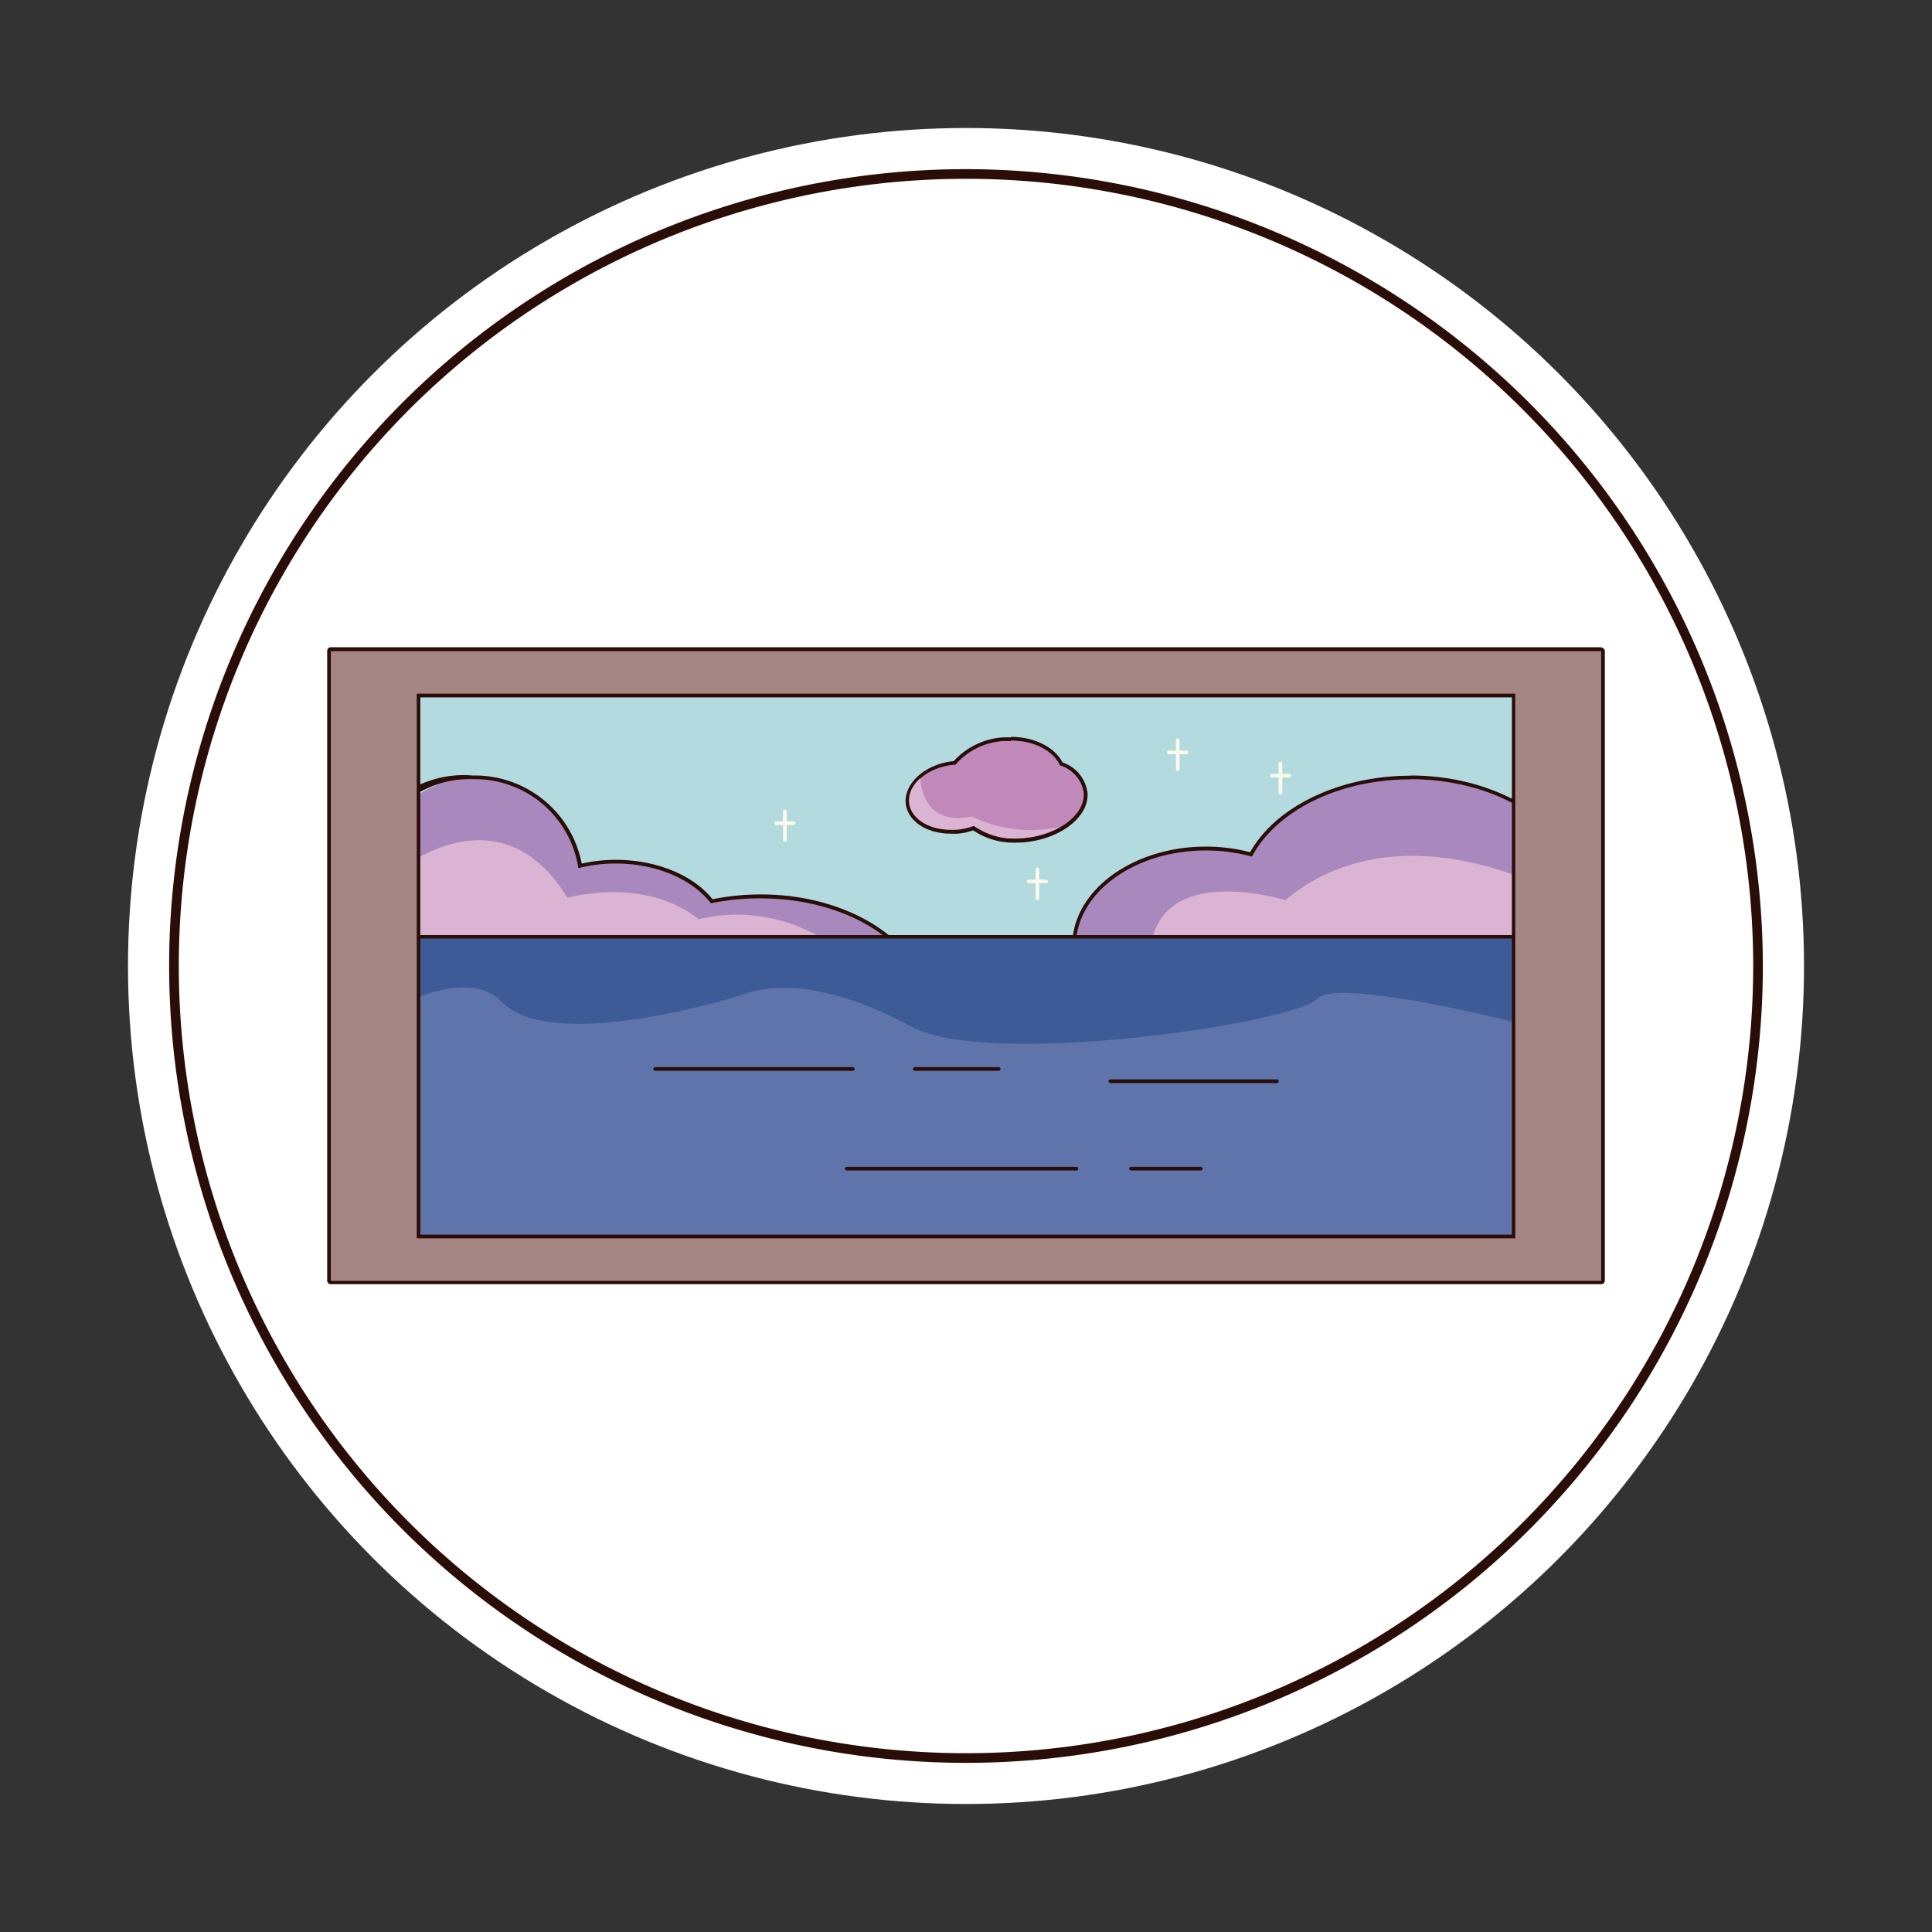 <svg viewBox="0 0 200 200" xmlns:xlink="http://www.w3.org/1999/xlink" xmlns="http://www.w3.org/2000/svg" id="图层_1"><rect x="0" y="0" width="200" height="200" fill="#333333" stroke="none"/><defs><style>.cls-1{fill:none;}.cls-2{clip-path:url(#clip-path);}.cls-3{fill:#fff;}.cls-4{fill:#290d06;}.cls-5{clip-path:url(#clip-path-2);}.cls-6{fill:#b3dadf;}.cls-7{fill:#a989bd;}.cls-8{fill:#dbb4d3;}.cls-9{fill:#5e74ab;}.cls-10{fill:#3d5c97;}.cls-11{fill:#a68685;}.cls-12{fill:#c089ba;}.cls-13{clip-path:url(#clip-path-3);}.cls-14{fill:#fbfaeb;}.cls-15{fill:#290e06;}</style><clipPath id="clip-path"><rect height="200" width="200" class="cls-1"></rect></clipPath><clipPath id="clip-path-2"><circle r="81.49" cy="100" cx="100" class="cls-1"></circle></clipPath><clipPath id="clip-path-3"><path d="M109.73,79.22c-.84-1.73-3.23-2.81-6-2.52a7.15,7.15,0,0,0-4.86,2.45h-.2c-2.65.28-4.69,2-4.57,3.86s2.37,3.12,5,2.84a6.79,6.79,0,0,0,1.66-.39,7.44,7.44,0,0,0,5.37,1.26c3.47-.37,6.16-2.46,6-4.68A3.52,3.52,0,0,0,109.73,79.22Z" class="cls-1"></path></clipPath></defs><title>画板 3 副本 6</title><g class="cls-2"><circle r="86.75" cy="100" cx="100" class="cls-3"></circle><path d="M100,182a82,82,0,1,1,82-82A82.08,82.08,0,0,1,100,182Z" class="cls-3"></path><path d="M100,18.51A81.49,81.49,0,1,1,18.51,100,81.49,81.49,0,0,1,100,18.51m0-1A82.49,82.49,0,1,0,182.49,100,82.58,82.58,0,0,0,100,17.51Z" class="cls-4"></path><g class="cls-5"><rect height="34.27" width="125.12" y="69.66" x="37.83" class="cls-6"></rect><path d="M162.76,69.85v33.89H38V69.85H162.76m.38-.38H37.64v34.64h125.5V69.47Z" class="cls-4"></path><path d="M78.76,116.18c-9.46,0-17.15-5.23-17.19-11.66A12,12,0,0,1,54,100.86,11.36,11.36,0,0,1,49,102,10.78,10.78,0,1,1,60,89.64a16,16,0,0,1,3.7-.43c4.19,0,8,1.57,10,4.1a24.71,24.71,0,0,1,5.09-.52c9.48,0,17.19,5.25,17.19,11.7S88.23,116.18,78.76,116.18Z" class="cls-7"></path><path d="M49,80.66a10.84,10.84,0,0,1,10.87,9.21,15.75,15.75,0,0,1,3.85-.48c4.31,0,8,1.68,9.87,4.12A24.51,24.51,0,0,1,78.76,93c9.39,0,17,5.16,17,11.51S88.14,116,78.76,116s-17-5.15-17-11.51c0,0,0-.08,0-.12A11.86,11.86,0,0,1,54,100.63a11.24,11.24,0,0,1-5.06,1.2,10.59,10.59,0,1,1,0-21.17m0-.38a11,11,0,1,0,0,21.92,11.54,11.54,0,0,0,5-1.11,12.25,12.25,0,0,0,7.44,3.59c.16,6.46,7.89,11.68,17.37,11.68S96.13,111,96.13,104.48,88.34,92.59,78.76,92.59a25,25,0,0,0-5,.5c-2-2.52-5.84-4.08-10-4.08a16.15,16.15,0,0,0-3.54.39A11.26,11.26,0,0,0,49,80.28Z" class="cls-4"></path><path d="M72.32,95.16c-5.66-4.51-13.58-2.22-13.58-2.22-7-11.47-17.41-2.85-17.41-2.85l-1,7.6A10.82,10.82,0,0,0,42,99.37l44.31-1.44A17.07,17.07,0,0,0,72.32,95.16Z" class="cls-8"></path><path d="M124.82,107.92c-7.52,0-13.64-4.51-13.64-10.06s6.12-10.06,13.64-10.06a18,18,0,0,1,4.67.61c2.59-4.76,9.2-8,16.5-8,9.73,0,17.65,5.54,17.65,12.35s-7.92,12.35-17.65,12.35a23.38,23.38,0,0,1-9.6-2C133.89,106.15,129.58,107.92,124.82,107.92Z" class="cls-7"></path><path d="M146,80.66c9.65,0,17.47,5.44,17.47,12.16S155.64,105,146,105a23.11,23.11,0,0,1-9.65-2c-2.35,2.86-6.63,4.78-11.52,4.78-7.43,0-13.45-4.42-13.45-9.87s6-9.87,13.45-9.87a17.8,17.8,0,0,1,4.77.64c2.45-4.66,8.87-8,16.41-8m0-.38c-7.31,0-13.92,3.17-16.6,7.92a18.21,18.21,0,0,0-4.58-.58c-7.62,0-13.83,4.6-13.83,10.24s6.2,10.24,13.83,10.24c4.75,0,9.07-1.75,11.63-4.7a23.61,23.61,0,0,0,9.55,1.94c9.84,0,17.84-5.62,17.84-12.54s-8-12.54-17.84-12.54Z" class="cls-4"></path><path d="M160.06,92s-15.57-8.39-27,1.18c0,0-16-5-13.83,8.63s44.63,2.14,45,1.94S160.06,92,160.06,92Z" class="cls-8"></path><rect height="34.27" width="125.12" y="96.99" x="37.83" class="cls-9"></rect><path d="M162.76,97.18v33.89H38V97.18H162.76m.38-.38H37.64v34.64h125.5V96.8Z" class="cls-4"></path><path d="M38,105.85c3.84-2.33,10.59-5.59,13.95-2.13,4.84,5,21.66.34,25.21-.86s9.3-.86,17.23,3.44,39.66-.34,42-2.93c1.84-2,18.17,1.61,26.37,4.08V97.18H38Z" class="cls-10"></path><path d="M34.25,132.78a.19.19,0,0,1-.19-.19V67.41a.19.19,0,0,1,.19-.19H165.75a.19.19,0,0,1,.19.19v65.18a.19.19,0,0,1-.19.19ZM156.68,128V72H43.32v56Z" class="cls-11"></path><path d="M165.75,67.41v65.18H34.25V67.41H165.75M43.14,128.19H156.86V71.81H43.14v56.37M165.75,67H34.25a.38.38,0,0,0-.38.38v65.18a.38.38,0,0,0,.38.38H165.75a.38.38,0,0,0,.38-.38V67.41a.38.38,0,0,0-.38-.38ZM43.51,72.19h113v55.62h-113V72.19Z" class="cls-4"></path><path d="M105.14,87a7.25,7.25,0,0,1-4.37-1.29,6.94,6.94,0,0,1-1.61.37,7,7,0,0,1-.75,0c-2.48,0-4.36-1.29-4.48-3.06-.13-1.95,2-3.77,4.74-4.06h.13a7.4,7.4,0,0,1,4.94-2.46,8.52,8.52,0,0,1,.9,0c2.38,0,4.42,1,5.22,2.61a3.66,3.66,0,0,1,2.51,3c.15,2.31-2.62,4.5-6.18,4.88a10.11,10.11,0,0,1-1.06.06Z" class="cls-12"></path><path d="M104.64,76.66c2.36,0,4.34,1,5.09,2.57a3.52,3.52,0,0,1,2.46,2.84c.15,2.22-2.54,4.31-6,4.68a9.85,9.85,0,0,1-1,.06,7,7,0,0,1-4.34-1.31,6.79,6.79,0,0,1-1.66.39,6.9,6.9,0,0,1-.73,0c-2.32,0-4.18-1.2-4.29-2.88C94,81.18,96,79.45,98.7,79.17h.2a7.15,7.15,0,0,1,4.86-2.45,8.38,8.38,0,0,1,.88,0m0-.38a8.8,8.8,0,0,0-.92,0,7.62,7.62,0,0,0-5,2.46h-.06c-2.84.3-5,2.21-4.91,4.26.13,1.87,2.09,3.24,4.67,3.24a7.31,7.31,0,0,0,.77,0,7.17,7.17,0,0,0,1.55-.34,7.52,7.52,0,0,0,4.41,1.27,10.27,10.27,0,0,0,1.08-.06c3.66-.39,6.51-2.66,6.35-5.08A3.82,3.82,0,0,0,110,78.93c-.86-1.61-2.94-2.65-5.36-2.65Z" class="cls-4"></path><g class="cls-13"><path d="M95.27,78.9s-.91,6.88,5.31,5.62a14,14,0,0,0,11.88.16c6.48-2.88-6.54,7.68-6.63,7.68s-17.51-7.16-17.51-7.16Z" class="cls-8"></path></g><path d="M82.16,85.4H80.34a.19.19,0,1,1,0-.38h1.82a.19.19,0,1,1,0,.38Z" class="cls-14"></path><path d="M81.25,87.14a.19.19,0,0,1-.19-.19V84a.19.19,0,0,1,.38,0v3A.19.19,0,0,1,81.25,87.14Z" class="cls-14"></path><path d="M122.83,78.08H121a.19.19,0,1,1,0-.38h1.82a.19.19,0,1,1,0,.38Z" class="cls-14"></path><path d="M121.92,79.83a.19.19,0,0,1-.19-.19v-3a.19.19,0,1,1,.38,0v3A.19.19,0,0,1,121.92,79.83Z" class="cls-14"></path><path d="M108.3,91.43h-1.82a.19.19,0,0,1,0-.38h1.82a.19.19,0,0,1,0,.38Z" class="cls-14"></path><path d="M107.39,93.17a.19.19,0,0,1-.19-.19V90a.19.19,0,0,1,.38,0v3A.19.19,0,0,1,107.39,93.17Z" class="cls-14"></path><path d="M133.46,80.49h-1.82a.19.19,0,1,1,0-.38h1.82a.19.19,0,1,1,0,.38Z" class="cls-14"></path><path d="M132.55,82.23a.19.19,0,0,1-.19-.19v-3a.19.19,0,1,1,.38,0v3A.19.19,0,0,1,132.55,82.23Z" class="cls-14"></path><path d="M132.17,112.12H114.95a.19.19,0,0,1,0-.38h17.23a.19.19,0,0,1,0,.38Z" class="cls-15"></path><path d="M111.43,121.17H87.66a.19.19,0,1,1,0-.38h23.77a.19.19,0,0,1,0,.38Z" class="cls-15"></path><path d="M124.3,121.17h-7.22a.19.19,0,0,1,0-.38h7.22a.19.19,0,1,1,0,.38Z" class="cls-15"></path><path d="M88.28,110.85H67.83a.19.19,0,0,1,0-.38H88.28a.19.19,0,1,1,0,.38Z" class="cls-15"></path><path d="M103.37,110.85H94.7a.19.19,0,1,1,0-.38h8.68a.19.19,0,1,1,0,.38Z" class="cls-15"></path></g></g></svg>